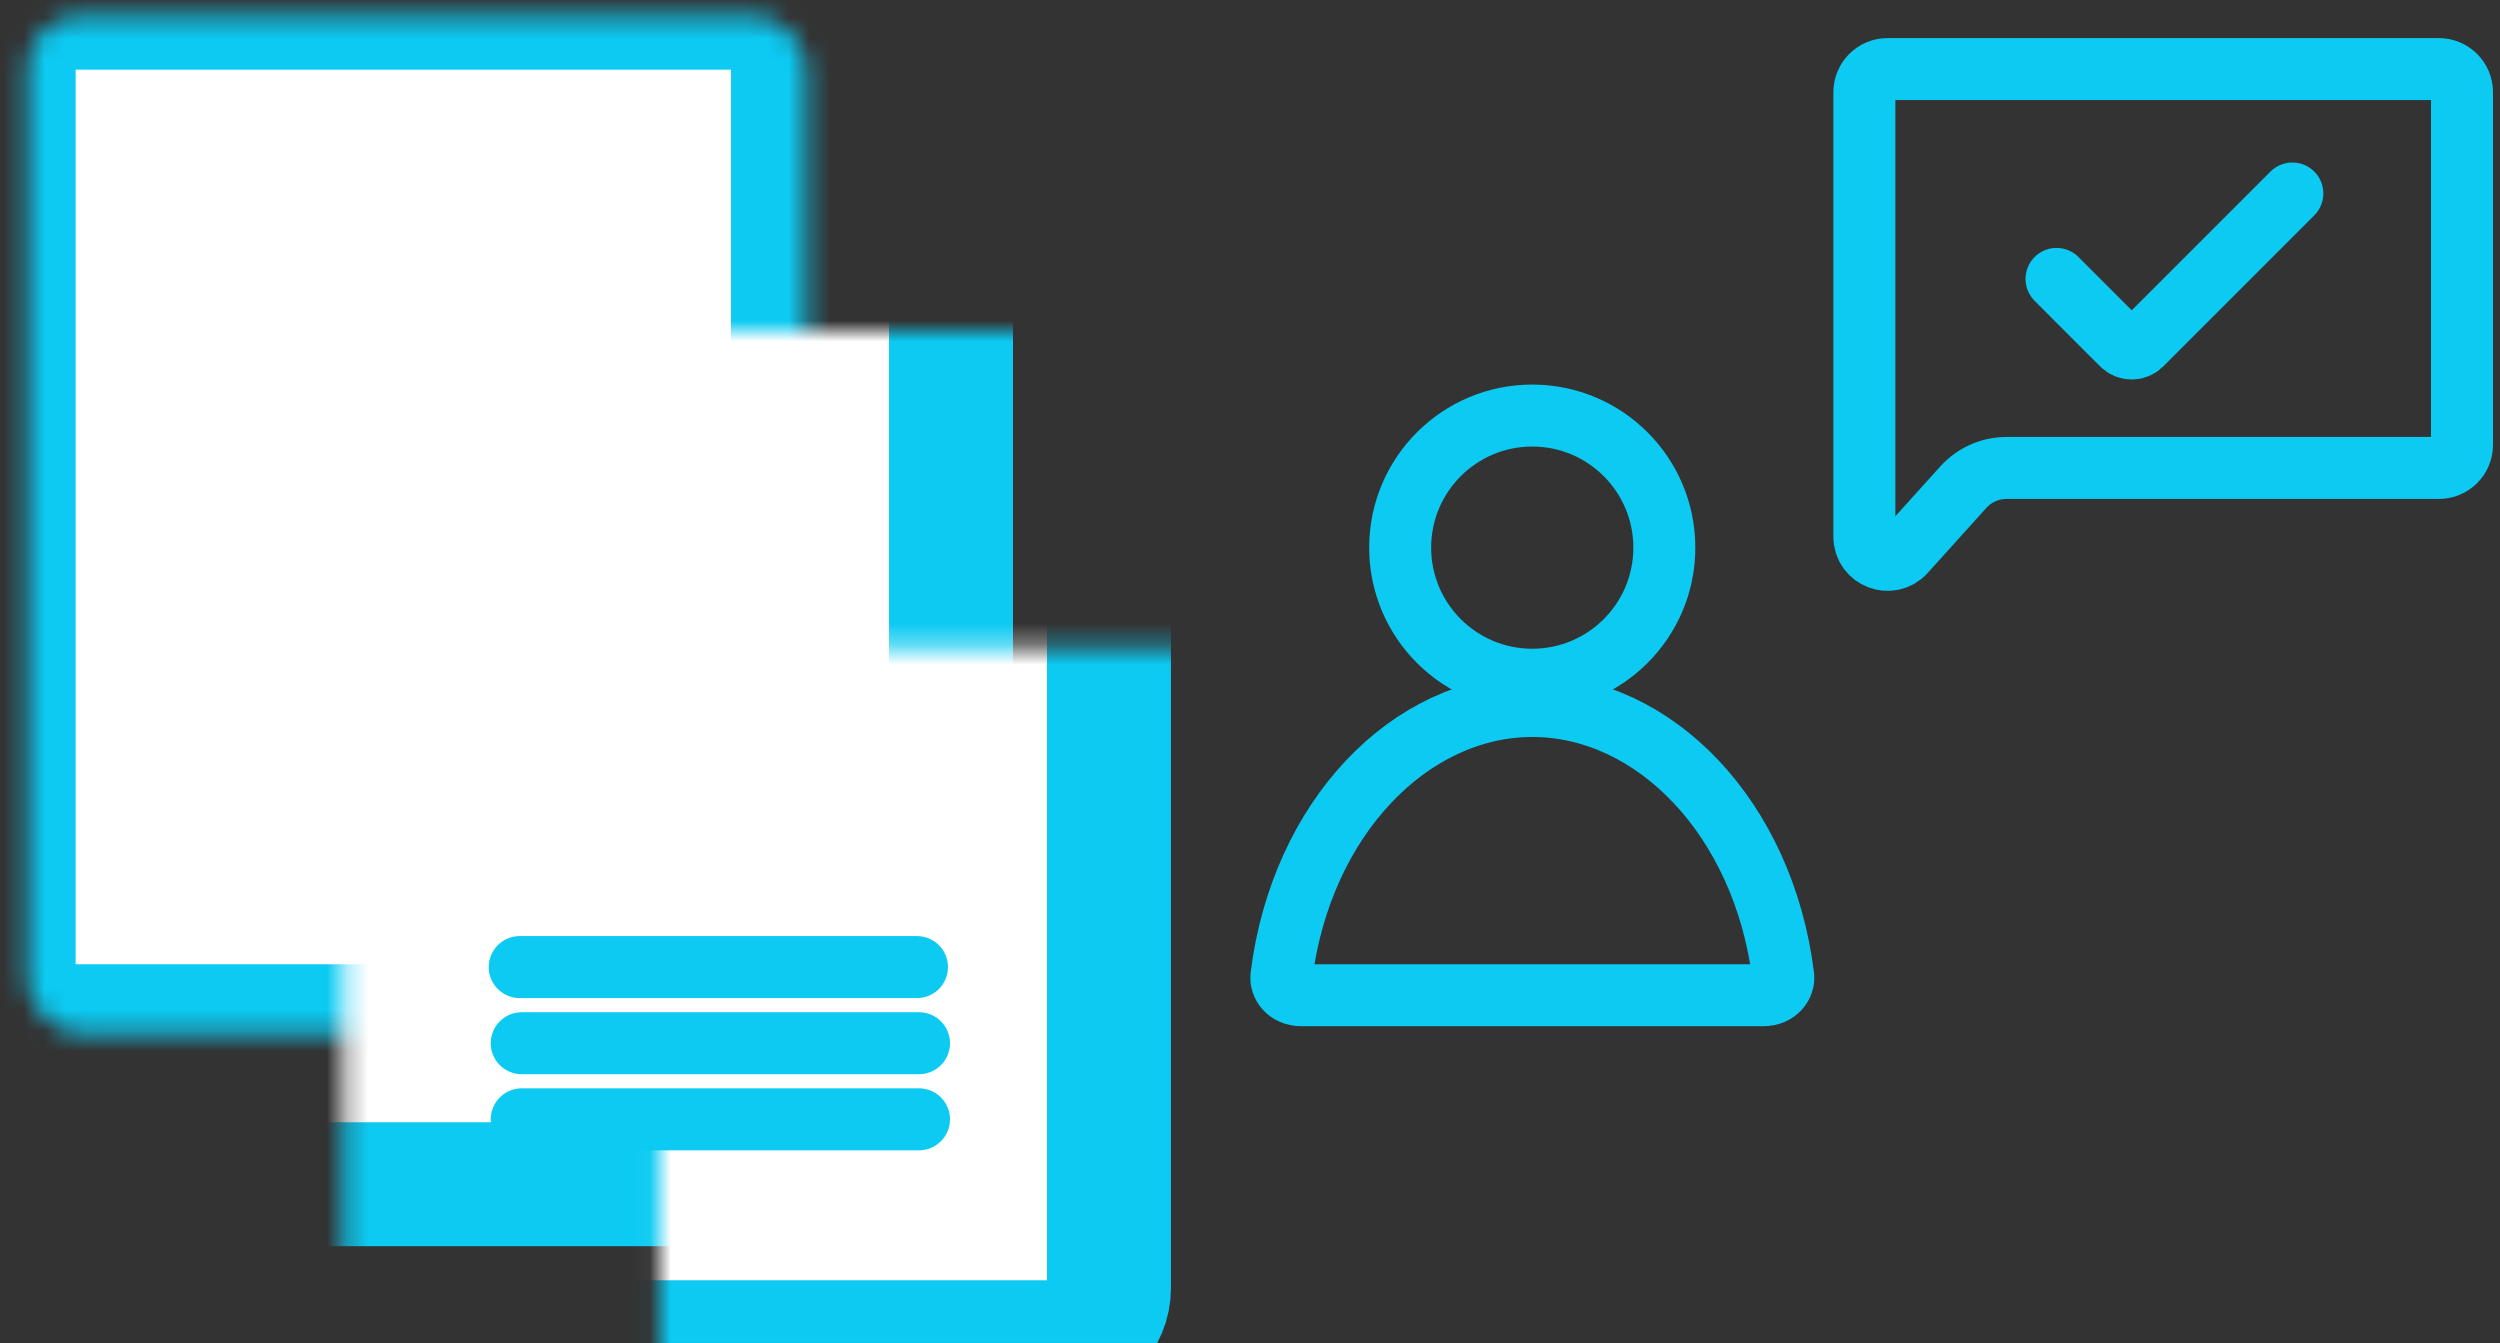<svg width="121" height="65" viewBox="0 0 121 65" fill="none" xmlns="http://www.w3.org/2000/svg">
<rect x="0" y="0" width="121" height="65" fill="#333333" stroke="none"/>
<path d="M99.536 13.499L102.712 16.677C102.968 16.932 103.383 16.932 103.638 16.677L110.95 9.365" stroke="#0CCAF2" stroke-width="3" stroke-linecap="round"/>
<circle cx="74.161" cy="26.506" r="6.393" stroke="#0CCAF2" stroke-width="3"/>
<path d="M85.343 48.169H85.328H85.313H85.298H85.284H85.269H85.254H85.239H85.224H85.209H85.194H85.179H85.164H85.149H85.133H85.118H85.103H85.088H85.073H85.057H85.042H85.026H85.011H84.995H84.98H84.964H84.949H84.933H84.918H84.902H84.886H84.87H84.855H84.839H84.823H84.807H84.791H84.775H84.759H84.743H84.727H84.711H84.695H84.679H84.662H84.646H84.63H84.614H84.597H84.581H84.564H84.548H84.531H84.515H84.499H84.482H84.465H84.449H84.432H84.415H84.399H84.382H84.365H84.348H84.331H84.314H84.297H84.281H84.263H84.246H84.229H84.212H84.195H84.178H84.161H84.144H84.126H84.109H84.092H84.074H84.057H84.04H84.022H84.005H83.987H83.969H83.952H83.934H83.917H83.899H83.881H83.864H83.846H83.828H83.81H83.792H83.774H83.757H83.739H83.721H83.703H83.684H83.666H83.648H83.63H83.612H83.594H83.576H83.557H83.539H83.521H83.502H83.484H83.465H83.447H83.428H83.41H83.391H83.373H83.354H83.335H83.317H83.298H83.279H83.261H83.242H83.223H83.204H83.185H83.166H83.147H83.129H83.109H83.091H83.072H83.052H83.033H83.014H82.995H82.976H82.957H82.937H82.918H82.899H82.879H82.86H82.841H82.821H82.802H82.782H82.763H82.743H82.723H82.704H82.684H82.665H82.645H82.625H82.605H82.585H82.566H82.546H82.526H82.506H82.486H82.466H82.446H82.426H82.406H82.386H82.366H82.346H82.326H82.306H82.285H82.265H82.245H82.225H82.204H82.184H82.163H82.143H82.123H82.102H82.082H82.061H82.041H82.02H82H81.979H81.958H81.938H81.917H81.896H81.876H81.855H81.834H81.813H81.792H81.771H81.75H81.73H81.709H81.688H81.666H81.645H81.624H81.603H81.582H81.561H81.54H81.519H81.497H81.476H81.455H81.433H81.412H81.391H81.37H81.348H81.327H81.305H81.284H81.262H81.241H81.219H81.198H81.176H81.154H81.133H81.111H81.089H81.067H81.046H81.024H81.002H80.98H80.958H80.936H80.915H80.893H80.871H80.849H80.827H80.805H80.783H80.76H80.738H80.716H80.694H80.672H80.65H80.627H80.605H80.583H80.561H80.538H80.516H80.493H80.471H80.449H80.426H80.404H80.381H80.359H80.336H80.314H80.291H80.269H80.246H80.223H80.201H80.178H80.155H80.132H80.11H80.087H80.064H80.041H80.018H79.995H79.972H79.95H79.927H79.903H79.88H79.858H79.835H79.811H79.788H79.765H79.742H79.719H79.696H79.672H79.649H79.626H79.603H79.579H79.556H79.533H79.51H79.486H79.463H79.439H79.416H79.392H79.369H79.345H79.322H79.298H79.275H79.251H79.228H79.204H79.18H79.156H79.133H79.109H79.085H79.061H79.038H79.014H78.99H78.966H78.942H78.918H78.895H78.871H78.847H78.823H78.799H78.775H78.751H78.727H78.703H78.678H78.654H78.63H78.606H78.582H78.558H78.534H78.509H78.485H78.461H78.436H78.412H78.388H78.363H78.339H78.315H78.29H78.266H78.241H78.217H78.192H78.168H78.143H78.119H78.094H78.07H78.045H78.02H77.996H77.971H77.946H77.922H77.897H77.872H77.847H77.823H77.798H77.773H77.748H77.723H77.698H77.674H77.649H77.624H77.599H77.574H77.549H77.524H77.499H77.474H77.449H77.424H77.399H77.374H77.349H77.323H77.298H77.273H77.248H77.223H77.197H77.172H77.147H77.122H77.096H77.071H77.046H77.02H76.995H76.969H76.944H76.919H76.893H76.868H76.842H76.817H76.791H76.766H76.74H76.715H76.689H76.664H76.638H76.612H76.587H76.561H76.535H76.51H76.484H76.458H76.433H76.407H76.381H76.355H76.33H76.304H76.278H76.252H76.226H76.2H76.174H76.149H76.123H76.097H76.071H76.045H76.019H75.993H75.967H75.941H75.915H75.889H75.863H75.837H75.811H75.784H75.758H75.732H75.706H75.68H75.653H75.627H75.601H75.575H75.549H75.522H75.496H75.47H75.444H75.417H75.391H75.365H75.338H75.312H75.285H75.259H75.233H75.206H75.18H75.153H75.127H75.1H75.074H75.047H75.021H74.994H74.968H74.941H74.914H74.888H74.861H74.835H74.808H74.781H74.755H74.728H74.701H74.675H74.648H74.621H74.594H74.568H74.541H74.514H74.487H74.46H74.434H74.407H74.38H74.353H74.326H74.299H74.273H74.246H74.219H74.192H74.165H74.138H74.111H74.084H74.057H74.03H74.003H73.977H73.95H73.923H73.896H73.869H73.842H73.816H73.789H73.762H73.735H73.709H73.682H73.655H73.629H73.602H73.575H73.549H73.522H73.495H73.469H73.442H73.415H73.389H73.362H73.336H73.309H73.283H73.256H73.23H73.203H73.177H73.15H73.124H73.097H73.071H73.044H73.018H72.992H72.965H72.939H72.913H72.886H72.86H72.834H72.807H72.781H72.755H72.729H72.703H72.676H72.65H72.624H72.598H72.572H72.545H72.519H72.493H72.467H72.441H72.415H72.389H72.363H72.337H72.311H72.285H72.259H72.233H72.207H72.181H72.155H72.129H72.103H72.078H72.052H72.026H72H71.974H71.949H71.923H71.897H71.871H71.846H71.82H71.794H71.769H71.743H71.717H71.692H71.666H71.641H71.615H71.589H71.564H71.538H71.513H71.487H71.462H71.436H71.411H71.386H71.36H71.335H71.309H71.284H71.259H71.234H71.208H71.183H71.158H71.132H71.107H71.082H71.057H71.032H71.007H70.981H70.956H70.931H70.906H70.881H70.856H70.831H70.806H70.781H70.756H70.731H70.706H70.681H70.656H70.631H70.606H70.582H70.557H70.532H70.507H70.482H70.458H70.433H70.408H70.383H70.359H70.334H70.309H70.285H70.26H70.236H70.211H70.186H70.162H70.137H70.113H70.088H70.064H70.04H70.015H69.991H69.966H69.942H69.918H69.893H69.869H69.845H69.821H69.796H69.772H69.748H69.724H69.7H69.675H69.651H69.627H69.603H69.579H69.555H69.531H69.507H69.483H69.459H69.435H69.411H69.387H69.364H69.34H69.316H69.292H69.268H69.245H69.221H69.197H69.173H69.15H69.126H69.102H69.079H69.055H69.031H69.008H68.984H68.961H68.938H68.914H68.891H68.867H68.844H68.82H68.797H68.774H68.75H68.727H68.704H68.68H68.657H68.634H68.611H68.588H68.565H68.541H68.518H68.495H68.472H68.449H68.426H68.403H68.38H68.357H68.335H68.312H68.289H68.266H68.243H68.22H68.198H68.175H68.152H68.129H68.107H68.084H68.061H68.039H68.016H67.993H67.971H67.948H67.926H67.903H67.881H67.859H67.836H67.814H67.791H67.769H67.747H67.725H67.702H67.68H67.658H67.636H67.614H67.591H67.569H67.547H67.525H67.503H67.481H67.459H67.437H67.415H67.393H67.371H67.35H67.328H67.306H67.284H67.262H67.241H67.219H67.197H67.176H67.154H67.132H67.111H67.089H67.068H67.046H67.025H67.003H66.982H66.96H66.939H66.918H66.896H66.875H66.854H66.832H66.811H66.79H66.769H66.748H66.727H66.705H66.684H66.663H66.642H66.621H66.6H66.579H66.558H66.538H66.517H66.496H66.475H66.454H66.434H66.413H66.392H66.371H66.351H66.33H66.31H66.289H66.269H66.248H66.228H66.207H66.187H66.166H66.146H66.126H66.105H66.085H66.065H66.044H66.024H66.004H65.984H65.964H65.944H65.924H65.904H65.884H65.864H65.844H65.824H65.804H65.784H65.764H65.744H65.725H65.705H65.685H65.665H65.646H65.626H65.606H65.587H65.567H65.548H65.528H65.509H65.489H65.47H65.451H65.431H65.412H65.393H65.373H65.354H65.335H65.316H65.296H65.277H65.258H65.239H65.22H65.201H65.182H65.163H65.144H65.126H65.107H65.088H65.069H65.05H65.032H65.013H64.994H64.976H64.957H64.938H64.92H64.901H64.883H64.864H64.846H64.828H64.809H64.791H64.773H64.754H64.736H64.718H64.7H64.682H64.663H64.645H64.627H64.609H64.591H64.573H64.555H64.537H64.52H64.502H64.484H64.466H64.448H64.431H64.413H64.395H64.378H64.36H64.343H64.325H64.308H64.29H64.273H64.255H64.238H64.221H64.204H64.186H64.169H64.152H64.135H64.118H64.1H64.083H64.066H64.049H64.032H64.015H63.998H63.982H63.965H63.948H63.931H63.914H63.898H63.881H63.864H63.848H63.831H63.815H63.798H63.782H63.765H63.749H63.733H63.716H63.7H63.684H63.667H63.651H63.635H63.619H63.603H63.587H63.571H63.555H63.539H63.523H63.507H63.491H63.475H63.459H63.444H63.428H63.412H63.397H63.381H63.365H63.35H63.334H63.319H63.303H63.288H63.273H63.257H63.242H63.227H63.212H63.196H63.181H63.166H63.151H63.136H63.121H63.106H63.091H63.076H63.061H63.046H63.031H63.017H63.002H62.987C62.313 48.169 61.969 47.658 62.021 47.243C62.98 39.583 68.262 34.17 74.165 34.17C80.068 34.17 85.35 39.583 86.308 47.243C86.36 47.658 86.017 48.169 85.343 48.169Z" stroke="#0CCAF2" stroke-width="3"/>
<path d="M91.355 3.344H118.042C118.66 3.344 119.161 3.845 119.161 4.463V21.53C119.161 22.148 118.66 22.649 118.042 22.649H97.114C96.319 22.649 95.561 22.986 95.028 23.576L92.185 26.727C91.499 27.488 90.236 27.002 90.236 25.977V4.463C90.236 3.845 90.737 3.344 91.355 3.344Z" stroke="#0CCAF2" stroke-width="3"/>
<mask id="path-5-inside-1" fill="white">
<rect x="0.661" y="0.372" width="37.717" height="49.297" rx="2.619"/>
</mask>
<rect x="0.661" y="0.372" width="37.717" height="49.297" rx="2.619" fill="white" stroke="#0CCAF2" stroke-width="6" mask="url(#path-5-inside-1)"/>
<mask id="path-6-inside-2" fill="white">
<rect x="8.312" y="8.02" width="37.717" height="49.297" rx="2.619"/>
</mask>
<rect x="8.312" y="8.02" width="37.717" height="49.297" rx="2.619" fill="white" stroke="#0CCAF2" stroke-width="6" mask="url(#path-6-inside-2)"/>
<mask id="path-7-inside-3" fill="white">
<rect x="15.957" y="15.668" width="37.717" height="49.297" rx="2.619"/>
</mask>
<rect x="15.957" y="15.668" width="37.717" height="49.297" rx="2.619" fill="white" stroke="#0CCAF2" stroke-width="6" mask="url(#path-7-inside-3)"/>
<mask id="path-8-inside-4" fill="white">
<rect x="22.646" y="22.677" width="24.34" height="17.64" rx="2.619"/>
</mask>
<rect x="22.646" y="22.677" width="24.34" height="17.64" rx="2.619" stroke="#0CCAF2" stroke-width="6" mask="url(#path-8-inside-4)"/>
<line x1="25.252" y1="50.492" x2="44.48" y2="50.492" stroke="#0CCAF2" stroke-width="3" stroke-linecap="round"/>
<line x1="25.252" y1="54.175" x2="44.48" y2="54.175" stroke="#0CCAF2" stroke-width="3" stroke-linecap="round"/>
<line x1="25.154" y1="46.807" x2="44.382" y2="46.807" stroke="#0CCAF2" stroke-width="3" stroke-linecap="round"/>
</svg>
